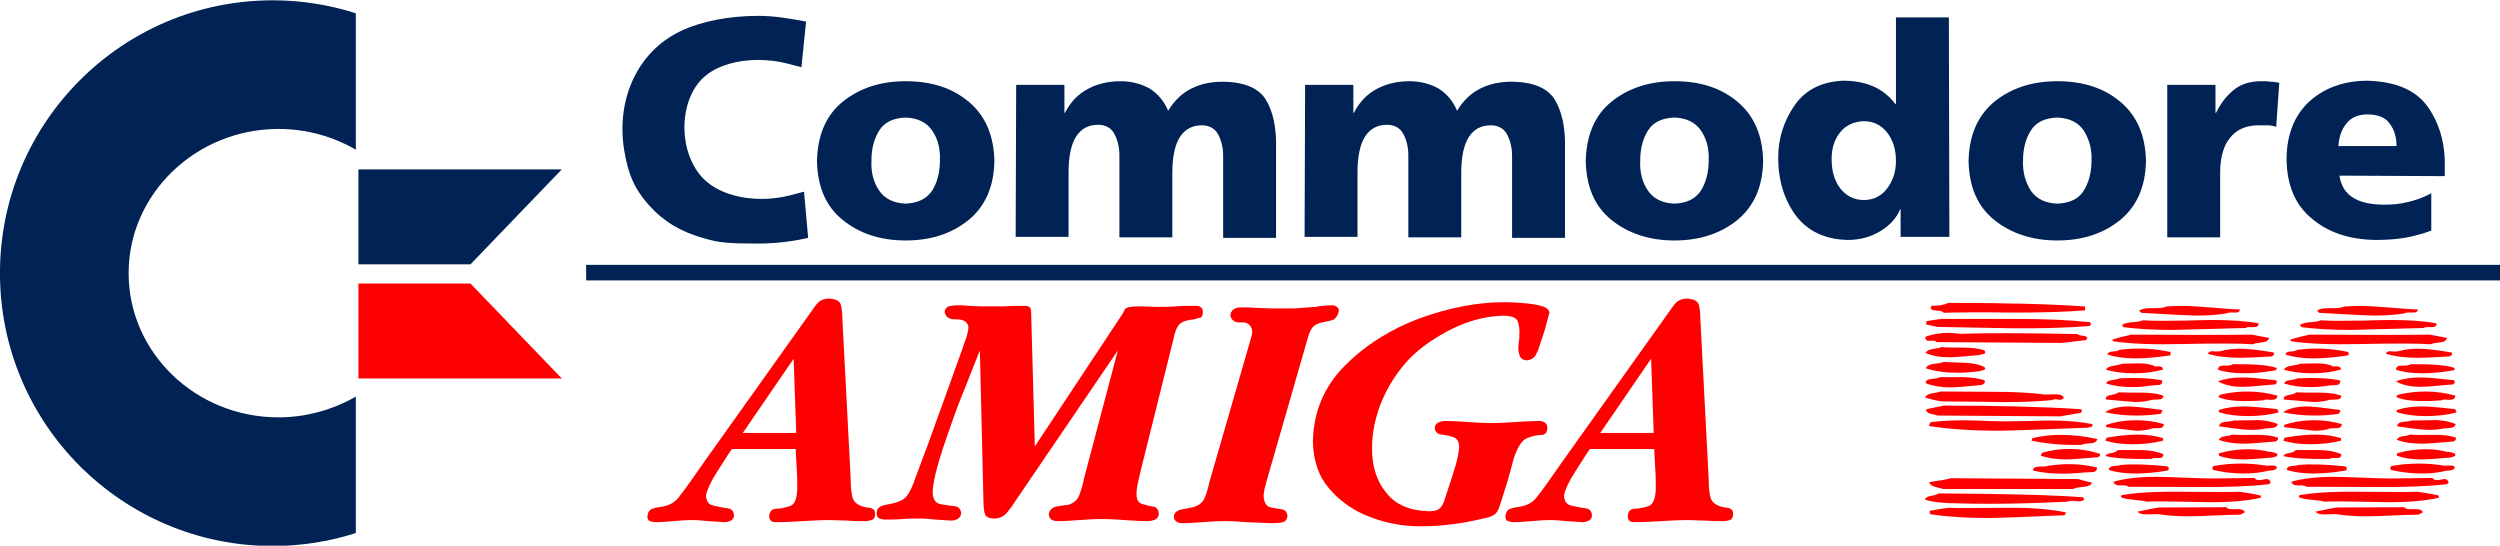 <?xml version="1.0" encoding="UTF-8" standalone="no"?>
<svg
   xmlns:dc="http://purl.org/dc/elements/1.1/"
   xmlns:cc="http://creativecommons.org/ns#"
   xmlns:rdf="http://www.w3.org/1999/02/22-rdf-syntax-ns#"
   xmlns:svg="http://www.w3.org/2000/svg"
   xmlns="http://www.w3.org/2000/svg"
   xmlns:xlink="http://www.w3.org/1999/xlink"
   xmlns:sodipodi="http://sodipodi.sourceforge.net/DTD/sodipodi-0.dtd"
   xmlns:inkscape="http://www.inkscape.org/namespaces/inkscape"
   xml:space="preserve"
   viewBox="-64 344.8 600.505 131.065"
   y="0px"
   x="0px"
   id="svg7148"
   version="1.1"
   sodipodi:docname="logo.svg"
   inkscape:version="0.92.4 (5da689c313, 2019-01-14)"
   width="600.505"
   height="131.065"><sodipodi:namedview
   pagecolor="#ffffff"
   bordercolor="#666666"
   borderopacity="1"
   objecttolerance="10"
   gridtolerance="10"
   guidetolerance="10"
   inkscape:pageopacity="0"
   inkscape:pageshadow="2"
   inkscape:window-width="1366"
   inkscape:window-height="704"
   id="namedview33"
   showgrid="false"
   inkscape:zoom="1.0210505"
   inkscape:cx="314.6719"
   inkscape:cy="4.9950008"
   inkscape:window-x="0"
   inkscape:window-y="27"
   inkscape:window-maximized="1"
   inkscape:current-layer="text876" /><defs
   id="defs62"><clipPath
   id="clipPath842"
   clipPathUnits="userSpaceOnUse"><use
     height="100%"
     width="100%"
     id="use844"
     xlink:href="#g838"
     y="0"
     x="0"
     transform="translate(3.0973467e-6,-2.9212866e-5)" /></clipPath>
	
	
	
	
	
	
	
	
</defs>
<g
   id="g838"
   transform="translate(-3.0973467e-6,2.9212866e-5)"><g
   aria-label="500"
   transform="scale(1.032,0.969)"
   style="font-style:normal;font-variant:normal;font-weight:normal;font-stretch:normal;font-size:54.274px;line-height:1.25;font-family:BoobToob;-inkscape-font-specification:'BoobToob, Normal';font-variant-ligatures:discretionary-ligatures historical-ligatures;font-variant-caps:normal;font-variant-numeric:normal;font-feature-settings:normal;text-align:start;letter-spacing:0px;word-spacing:0px;writing-mode:lr-tb;text-anchor:start;fill:#ff0000;fill-opacity:1;stroke:none;stroke-width:0.814"
   id="text876"><g
     id="g926"
     transform="matrix(1.246,0,0,1.246,15.251,-87.464)"><g
       id="g901"
       transform="scale(0.969,1.032)"><g
   id="Logo">
		<path
   id="path3002"
   d="m -11.4,344.8 c -29.1,0 -52.6,23.6 -52.6,52.6 0,29.1 23.6,52.6 52.6,52.6 5.6,0 11,-0.9 16,-2.5 v -26.3 c -4.4,2.5 -9.5,4 -14.9,4 -16,0 -28.9,-12.5 -28.9,-27.8 0,-15.3 13,-27.8 28.9,-27.8 5.5,0 10.6,1.5 14.9,4 v -26.3 c -5,-1.6 -10.4,-2.5 -16,-2.5 z"
   inkscape:connector-curvature="0"
   style="fill:#002255" />
		<polygon
   id="polygon9367"
   points="26.7,395.7 5.1,395.7 5.1,377.4 44.3,377.4 "
   style="fill:#002255" />
		<polygon
   id="polygon9369"
   points="26.7,399.4 5.1,399.4 5.1,417.7 44.3,417.7 "
   style="fill:#ff0000" />
	</g><g
   id="Commodore">
		<path
   id="path3067"
   d="m 110.6,391.1 c 5,0 9,-1.4 12.2,-4 3.2,-2.7 4.8,-6.4 4.9,-11.3 -0.1,-4.9 -1.7,-8.7 -4.9,-11.4 -3.2,-2.7 -7.2,-4 -12.2,-4 -5,0 -9,1.4 -12.2,4 -3.2,2.6 -4.8,6.5 -4.9,11.4 0.1,4.9 1.7,8.7 4.9,11.3 3.2,2.6 7.2,4 12.2,4 z m 0,-7.1 c -2.3,-0.1 -4,-0.9 -5.1,-2.5 -1.1,-1.6 -1.6,-3.5 -1.5,-5.8 0,-2.3 0.5,-4.2 1.5,-5.8 1,-1.6 2.7,-2.4 5.1,-2.5 2.3,0.1 4,0.9 5.1,2.5 1.1,1.6 1.6,3.5 1.5,5.8 0,2.2 -0.5,4.2 -1.5,5.8 -1.1,1.6 -2.8,2.4 -5.1,2.5 z"
   inkscape:connector-curvature="0"
   style="fill:#002255" />
		<path
   id="path3069"
   d="M 131.8,390.4 H 142 V 378 c 0,-3.1 0.5,-5.5 1.5,-7 1,-1.5 2.4,-2.2 4.2,-2.2 1.4,0 2.5,0.6 3.1,1.7 0.6,1.1 1,2.5 1,4.2 v 15.8 H 162 v -12.4 c 0,-3.1 0.5,-5.5 1.5,-7 1,-1.5 2.4,-2.2 4.2,-2.2 1.4,0 2.5,0.6 3.1,1.7 0.6,1.1 1,2.5 1,4.2 v 15.8 H 182 v -17.3 c 0.1,-4 -0.6,-7.1 -2,-9.4 -1.4,-2.2 -4.2,-3.4 -8.4,-3.4 -2.1,0 -4.1,0.4 -5.9,1.3 -1.8,0.9 -3.3,2.3 -4.5,4.3 -0.8,-1.9 -2,-3.3 -3.6,-4.3 -1.6,-0.9 -3.5,-1.4 -5.6,-1.4 -2.3,0 -4.5,0.5 -6.3,1.5 -1.9,1 -3.3,2.5 -4.4,4.6 h -0.1 v -5.4 h -9.3 z"
   inkscape:connector-curvature="0"
   style="fill:#002255" />
		<path
   id="path3071"
   d="m 187.5,390.4 h 10.2 V 378 c 0,-3.1 0.5,-5.5 1.5,-7 1,-1.5 2.4,-2.2 4.2,-2.2 1.4,0 2.5,0.6 3.1,1.7 0.6,1.1 1,2.5 1,4.2 v 15.8 h 10.2 v -12.4 c 0,-3.1 0.5,-5.5 1.5,-7 1,-1.5 2.4,-2.2 4.2,-2.2 1.4,0 2.5,0.6 3.1,1.7 0.6,1.1 1,2.5 1,4.2 v 15.8 h 10.2 v -17.3 c 0.1,-4 -0.6,-7.1 -2,-9.4 -1.4,-2.2 -4.2,-3.4 -8.4,-3.4 -2.1,0 -4.1,0.4 -5.9,1.3 -1.8,0.9 -3.3,2.3 -4.5,4.3 -0.8,-1.9 -2,-3.3 -3.6,-4.3 -1.6,-0.9 -3.5,-1.4 -5.6,-1.4 -2.3,0 -4.5,0.5 -6.3,1.5 -1.9,1 -3.3,2.5 -4.4,4.6 h -0.1 v -5.4 h -9.3 z"
   inkscape:connector-curvature="0"
   style="fill:#002255" />
		<path
   id="path3073"
   d="m 258.8,391.1 c 5,0 9,-1.4 12.2,-4 3.2,-2.7 4.8,-6.4 4.9,-11.3 -0.1,-4.9 -1.7,-8.7 -4.9,-11.4 -3.2,-2.7 -7.2,-4 -12.2,-4 -5,0 -9,1.4 -12.2,4 -3.2,2.6 -4.8,6.5 -4.9,11.4 0.1,4.9 1.7,8.7 4.9,11.3 3.2,2.6 7.3,4 12.2,4 z m 0,-7.1 c -2.3,-0.1 -4,-0.9 -5.1,-2.5 -1.1,-1.6 -1.6,-3.5 -1.5,-5.8 0,-2.3 0.5,-4.2 1.5,-5.8 1,-1.6 2.7,-2.4 5.1,-2.5 2.3,0.1 4,0.9 5.1,2.5 1.1,1.6 1.6,3.5 1.5,5.8 0,2.2 -0.5,4.2 -1.5,5.8 -1.1,1.6 -2.7,2.4 -5.1,2.5 z"
   inkscape:connector-curvature="0"
   style="fill:#002255" />
		<path
   id="path3075"
   d="m 311.7,348.1 h -10.2 v 16.7 h -0.1 c -1.3,-1.7 -2.8,-2.8 -4.5,-3.5 -1.7,-0.7 -3.6,-1 -5.6,-1 -4.1,0.2 -7.2,1.7 -9.3,4.7 -2.1,3 -3.2,6.4 -3.2,10.1 0,4.5 1.2,8.2 3.4,11.2 2.3,3 5.6,4.6 10,4.7 2.4,0 4.5,-0.6 6.3,-1.7 1.8,-1.1 3.1,-2.5 3.8,-4.2 h 0.1 v 5.3 h 9.4 z m -22.6,27.3 c 0,-2 0.5,-3.7 1.6,-5.1 1.1,-1.4 2.6,-2.1 4.6,-2.2 1.9,0 3.4,0.8 4.5,2.2 1.1,1.4 1.7,3.2 1.7,5.5 0,2.2 -0.7,4 -1.8,5.4 -1.1,1.4 -2.6,2.1 -4.4,2.1 -1.9,0 -3.4,-0.8 -4.5,-2.2 -1.1,-1.4 -1.7,-3.3 -1.7,-5.7 z"
   inkscape:connector-curvature="0"
   style="fill:#002255" />
		<path
   id="path3077"
   d="m 332.6,391.1 c 5,0 9,-1.4 12.2,-4 3.2,-2.7 4.8,-6.4 4.9,-11.3 -0.1,-4.9 -1.7,-8.7 -4.9,-11.4 -3.2,-2.7 -7.2,-4 -12.2,-4 -5,0 -9,1.4 -12.2,4 -3.2,2.7 -4.8,6.5 -4.9,11.4 0.1,4.9 1.7,8.7 4.9,11.3 3.2,2.6 7.3,4 12.2,4 z m 0,-7.1 c -2.3,-0.1 -4,-0.9 -5.1,-2.5 -1,-1.6 -1.6,-3.5 -1.5,-5.8 0,-2.3 0.5,-4.2 1.5,-5.8 1,-1.6 2.7,-2.4 5.1,-2.5 2.3,0.1 4,0.9 5.1,2.5 1,1.6 1.6,3.5 1.5,5.8 0,2.2 -0.5,4.2 -1.5,5.8 -1,1.6 -2.7,2.4 -5.1,2.5 z"
   inkscape:connector-curvature="0"
   style="fill:#002255" />
		<path
   id="path3079"
   d="m 375.4,360.7 c -0.5,-0.1 -1.1,-0.2 -1.7,-0.2 -0.6,-0.1 -1.2,-0.1 -1.8,-0.1 -2.2,0 -4,0.6 -5.3,1.7 -1.4,1.1 -2.5,2.6 -3.4,4.4 h -0.1 v -5.4 h -9.3 v 29.4 H 364 v -12.4 c 0,-2.9 0.6,-5.2 1.9,-6.8 1.3,-1.6 3.1,-2.4 5.5,-2.4 0.6,0 1.2,0 1.7,0 0.6,0 1.1,0.1 1.7,0.3 z"
   inkscape:connector-curvature="0"
   style="fill:#002255" />
		<path
   id="path3081"
   d="m 407.3,378.7 v -1.9 c 0.1,-4.5 -1.1,-8.4 -3.3,-11.5 -2.3,-3.2 -6.1,-4.8 -11.5,-5 -4.7,0 -8.4,1.4 -11.3,4 -2.9,2.7 -4.4,6.4 -4.4,11.3 0.1,4.9 1.7,8.7 4.9,11.3 3.2,2.7 7.2,4 12.2,4.1 1.9,0 3.8,-0.1 5.6,-0.4 1.8,-0.3 3.6,-0.8 5.2,-1.4 V 382 c -1.5,0.8 -3.1,1.4 -4.6,1.7 -1.5,0.4 -3,0.5 -4.4,0.5 -2.5,0 -4.5,-0.4 -6,-1.3 -1.5,-0.9 -2.4,-2.3 -2.7,-4.3 z m -20.5,-5.8 c 0.1,-1.7 0.6,-3.2 1.5,-4.3 0.9,-1.2 2.3,-1.8 4.1,-1.8 2,0 3.5,0.6 4.3,1.8 0.9,1.2 1.3,2.6 1.3,4.3 z"
   inkscape:connector-curvature="0"
   style="fill:#002255" />
		<path
   id="path3064"
   d="m 71.8,390.7 c -4.4,-1.2 -7.8,-3.2 -10.6,-6.3 -2.8,-3.1 -4.1,-5.9 -4.9,-10.9 -1.5,-9.8 2.7,-18.8 10.8,-22.7 4.1,-2 9.6,-3 15.1,-3 3.4,0 6.4,0.6 9.2,1.1 l -0.9,8.8 c 0,0 -0.7,-0.2 -2.7,-0.7 -1.9,-0.5 -3.8,-0.7 -5.7,-0.7 -3.8,0 -7.5,1 -9.9,2.9 -5.7,4.4 -5.7,15.9 0.2,20.7 3.6,3 10.1,4 15.9,2.5 l 2.7,-0.7 0.8,8.9 c -1.7,0.4 -5.3,1.1 -9.7,1.1 -5.8,0 -7.6,-0.2 -10.3,-1 z"
   inkscape:connector-curvature="0"
   style="fill:#002255" />
	</g><rect
   id="Line"
   x="49"
   y="395.8"
   width="369"
   height="3"
   style="fill:#002255" /><g
   id="Amiga">
		<path
   id="path6187"
   d="m 104.7,443.9 c 0,-0.5 -0.1,-0.9 -0.4,-1 -0.3,-0.2 -0.6,-0.3 -1.1,-0.3 -1.6,-0.3 -2.5,-0.9 -2.8,-1.8 -0.3,-1 -0.4,-2.2 -0.4,-3.7 l -1.6,-30.8 c 0,-1.1 -0.1,-2 -0.3,-2.8 -0.2,-0.7 -0.9,-1.1 -2.2,-1.2 -1.1,0 -1.9,0.4 -2.4,1 -0.5,0.6 -1,1.4 -1.6,2.2 l -19.8,27.8 -3.3,4.7 c -0.7,1 -1.4,1.9 -2.1,2.8 -0.8,0.9 -1.8,1.4 -3,1.6 -0.7,0.1 -1.3,0.2 -1.9,0.4 -0.6,0.2 -0.9,0.7 -1,1.5 0,0.5 0.2,0.8 0.5,0.9 0.3,0.1 0.7,0.2 1.1,0.2 1.1,0 2.3,-0.1 3.5,-0.2 1.2,-0.1 2.3,-0.2 3.5,-0.2 1.1,0 2.1,0.1 3.1,0.2 1,0.1 2.1,0.1 3.1,0.2 0.5,0 0.9,-0.1 1.3,-0.3 0.4,-0.2 0.6,-0.6 0.6,-1.1 -0.1,-0.8 -0.5,-1.2 -1.4,-1.3 -0.9,-0.1 -1.7,-0.3 -2.6,-0.5 -0.9,-0.2 -1.3,-0.8 -1.4,-1.9 0.2,-1.1 0.9,-2.7 2.2,-4.7 1.3,-2 2.2,-3.5 2.8,-4.3 h 12.3 c 0.1,1.3 0.1,2.6 0.2,3.9 0.1,1.3 0.1,2.6 0.1,3.9 -0.1,1.8 -0.5,2.9 -1.4,3.2 -0.9,0.3 -1.8,0.5 -2.6,0.5 -0.9,0 -1.4,0.6 -1.4,1.5 0,0.4 0.1,0.7 0.4,0.9 0.3,0.2 0.6,0.2 1,0.2 1.7,0 3.4,-0.1 5.1,-0.2 1.7,-0.1 3.4,-0.2 5.1,-0.2 1.1,0 2.3,0.1 3.4,0.1 1.1,0.1 2.3,0.1 3.4,0.1 0.5,0 1,-0.1 1.3,-0.2 0.5,-0.2 0.7,-0.5 0.7,-1.1 z M 89.5,428.2 H 79.2 L 89,413.9 Z"
   inkscape:connector-curvature="0"
   style="fill:#ff0000" />
		<path
   id="path4766"
   d="m 194.1,404.7 c 0,-0.4 -0.1,-0.6 -0.4,-0.8 -0.2,-0.2 -0.5,-0.3 -0.9,-0.3 -0.6,0 -1.1,0 -1.6,0.1 -0.5,0 -1.1,0.1 -1.6,0.2 -1.4,0.1 -2.7,0.2 -4.1,0.3 -1.4,0 -2.8,0 -4.2,0 -1,0 -2,-0.1 -3.1,-0.1 -1,-0.1 -2,-0.1 -3.1,-0.1 -0.5,0 -0.9,0.1 -1.3,0.4 -0.4,0.3 -0.6,0.7 -0.6,1.2 0.2,0.9 0.9,1.4 2.1,1.3 1.2,-0.1 1.9,0.5 2.1,1.6 0,0.3 0,0.6 -0.1,1 -0.1,0.3 -0.2,0.6 -0.3,1 l -7.8,27 c -0.3,1.3 -0.6,2.4 -1,3.3 -0.4,0.9 -1.2,1.5 -2.5,1.8 -0.6,0.1 -1.3,0.2 -2.1,0.4 -0.8,0.2 -1.3,0.7 -1.3,1.4 0,0.4 0.2,0.7 0.5,0.9 0.3,0.2 0.7,0.3 1.1,0.3 1.3,0 2.7,-0.1 4,-0.2 1.4,-0.1 2.7,-0.2 4.1,-0.2 1.5,0 2.9,0.1 4.4,0.2 1.5,0.1 2.9,0.1 4.4,0.2 0.6,0 1.3,0 2.1,-0.1 0.8,-0.1 1.2,-0.5 1.3,-1.3 -0.1,-0.8 -0.5,-1.2 -1.2,-1.3 -0.7,-0.1 -1.5,-0.2 -2.2,-0.4 -0.7,-0.2 -1.1,-0.9 -1.2,-2.1 0,-0.5 0.1,-1 0.2,-1.5 0.1,-0.5 0.3,-1 0.4,-1.5 l 7.8,-27.1 c 0.3,-1.1 0.6,-1.9 1,-2.4 0.4,-0.5 1.2,-0.9 2.3,-1.1 0.6,-0.1 1.2,-0.2 1.9,-0.5 0.5,-0.5 0.8,-0.9 0.9,-1.6 z"
   inkscape:connector-curvature="0"
   style="fill:#ff0000" />
		<path
   id="path4768"
   d="m 234.7,405 c -0.1,-0.7 -0.8,-1.1 -2,-1.4 -1.3,-0.3 -2.6,-0.4 -4,-0.5 -1.4,-0.1 -2.3,-0.1 -2.8,-0.1 -5.2,0 -10.6,1.1 -16.2,3.1 -5.6,2.1 -10.4,5.1 -14.4,9.1 -4,4 -6.1,8.9 -6.2,14.7 0.1,3.7 1.1,6.7 3.2,9.1 2.1,2.4 4.6,4.2 7.8,5.4 3.1,1.2 6.3,1.8 9.7,1.8 2,0 4,-0.1 6.1,-0.4 2,-0.2 4,-0.6 6,-1.1 0.7,-0.1 1.4,-0.3 1.9,-0.6 0.5,-0.2 0.9,-0.7 1.2,-1.5 0.5,-1.5 1,-3.1 1.5,-4.7 0.5,-1.6 0.9,-3.2 1.3,-4.7 0.7,-2.2 1.6,-3.6 2.6,-4 1,-0.4 1.9,-0.6 2.7,-0.6 0.8,0 1.2,-0.5 1.2,-1.5 0,-0.4 -0.2,-0.7 -0.5,-0.9 -0.3,-0.2 -0.7,-0.3 -1,-0.3 -1.5,0 -3.1,0.1 -4.6,0.2 -1.6,0.1 -3.1,0.2 -4.7,0.2 -1.5,0 -3,-0.1 -4.4,-0.2 -1.5,-0.1 -3,-0.2 -4.4,-0.2 -0.5,0 -1,0.1 -1.4,0.3 -0.5,0.2 -0.7,0.6 -0.7,1.1 0.1,0.7 0.5,1.1 1.2,1.2 0.8,0.1 1.5,0.2 2.3,0.5 0.8,0.2 1.2,0.9 1.2,2 -0.1,1.2 -0.4,2.7 -1.1,4.8 -0.6,2 -1.2,3.6 -1.6,4.9 -0.2,0.9 -0.6,1.6 -1,2 -0.4,0.4 -1.1,0.6 -2.1,0.6 -3.6,-0.1 -6.4,-1.2 -8.2,-3.5 -1.9,-2.3 -2.8,-5.1 -2.8,-8.6 0,-3.2 0.7,-6.4 2,-9.4 1.3,-3 3.1,-5.7 5.3,-8 2.2,-2.2 5,-4.1 8.2,-5.7 3.3,-1.6 6.5,-2.4 9.7,-2.5 1.5,0 2.4,0.3 2.8,0.9 0.3,0.6 0.5,1.6 0.4,3 0,0.4 0,0.7 -0.1,1.1 0,0.4 -0.1,0.7 -0.1,1.1 0,0.6 0.1,1.2 0.3,1.7 0.2,0.5 0.7,0.8 1.4,0.8 0.8,-0.1 1.3,-0.4 1.7,-1.1 0.4,-0.7 0.6,-1.4 0.8,-2 0.2,-0.5 0.5,-1.5 1,-3.1 0.4,-1.6 0.7,-2.6 0.8,-3 z"
   inkscape:connector-curvature="0"
   style="fill:#ff0000" />
		<path
   id="path4770"
   d="m 270.1,443.9 c 0,-0.5 -0.1,-0.9 -0.4,-1 -0.3,-0.2 -0.6,-0.3 -1.1,-0.3 -1.6,-0.3 -2.5,-0.9 -2.8,-1.8 -0.3,-1 -0.4,-2.2 -0.4,-3.7 l -1.6,-30.8 c 0,-1.1 -0.1,-2 -0.3,-2.8 -0.2,-0.7 -0.9,-1.1 -2.2,-1.2 -1.1,0 -1.9,0.4 -2.4,1 -0.5,0.6 -1,1.4 -1.6,2.2 l -19.8,27.8 -3.3,4.7 c -0.7,1 -1.4,1.9 -2.1,2.8 -0.8,0.9 -1.8,1.4 -3,1.6 -0.7,0.1 -1.3,0.2 -1.9,0.4 -0.6,0.2 -0.9,0.7 -1,1.5 0,0.5 0.2,0.8 0.5,0.9 0.3,0.1 0.7,0.2 1.1,0.2 1.1,0 2.3,-0.1 3.5,-0.2 1.2,-0.1 2.3,-0.2 3.5,-0.2 1.1,0 2.1,0.1 3.1,0.2 1.1,0.1 2.1,0.1 3.1,0.2 0.5,0 0.9,-0.1 1.3,-0.3 0.4,-0.2 0.6,-0.6 0.6,-1.1 -0.1,-0.8 -0.5,-1.2 -1.4,-1.3 -0.9,-0.1 -1.7,-0.3 -2.6,-0.5 -0.9,-0.2 -1.3,-0.8 -1.4,-1.9 0.2,-1.1 0.9,-2.7 2.2,-4.7 1.3,-2 2.2,-3.5 2.8,-4.3 h 12.4 c 0.1,1.3 0.1,2.6 0.2,3.9 0.1,1.3 0.1,2.6 0.1,3.9 -0.1,1.8 -0.5,2.9 -1.4,3.2 -0.9,0.3 -1.8,0.5 -2.6,0.5 -0.9,0 -1.4,0.6 -1.4,1.5 0,0.4 0.1,0.7 0.4,0.9 0.3,0.2 0.6,0.2 1,0.2 1.7,0 3.4,-0.1 5.1,-0.2 1.7,-0.1 3.4,-0.2 5.1,-0.2 1.1,0 2.3,0.1 3.4,0.1 1.1,0.1 2.3,0.1 3.4,0.1 0.5,0 1,-0.1 1.3,-0.2 0.4,-0.2 0.6,-0.5 0.6,-1.1 z m -15.3,-15.7 h -10.3 l 9.8,-14.3 z"
   inkscape:connector-curvature="0"
   style="fill:#ff0000" />
		<path
   id="path4764"
   d="m 167.9,404.9 c 0,-0.4 -0.1,-0.7 -0.4,-0.9 -0.2,-0.2 -0.5,-0.3 -0.9,-0.3 -1.3,0 -2.6,0 -3.9,0.1 -1.3,0.1 -2.6,0.1 -3.9,0.1 -0.7,0 -1.7,-0.1 -3.1,-0.1 -1.4,0 -2.3,0.1 -2.8,0.5 -0.1,0.1 -0.2,0.3 -0.2,0.4 -0.1,0.2 -0.2,0.3 -0.2,0.4 l -17,25.7 -0.7,-25.3 c 0,-0.5 0,-0.9 -0.1,-1.2 -0.1,-0.4 -0.4,-0.5 -0.9,-0.6 -1.4,0 -2.9,0 -4.3,0.1 -1.4,0 -2.9,0 -4.3,0 -0.8,0 -1.6,-0.1 -2.4,-0.1 -0.8,-0.1 -1.6,-0.1 -2.4,-0.1 -0.5,0 -1,0.1 -1.5,0.2 -0.5,0.2 -0.7,0.5 -0.8,1.1 0.2,1 1,1.5 2.3,1.4 1.4,0 2.1,0.5 2.3,1.4 0,0.7 -0.2,1.4 -0.4,2.1 -0.3,0.7 -0.5,1.4 -0.7,2 -1.5,4.2 -3,8.3 -4.5,12.5 -1.5,4.2 -3,8.3 -4.6,12.5 -0.6,1.8 -1.2,3 -1.8,3.7 -0.6,0.7 -1.8,1.2 -3.7,1.5 -0.5,0.1 -1,0.2 -1.4,0.5 -0.4,0.2 -0.6,0.6 -0.6,1.2 0,0.5 0.2,0.8 0.5,1 0.3,0.1 0.7,0.2 1.2,0.2 1.1,0 2.2,0 3.3,-0.1 1.1,-0.1 2.2,-0.1 3.3,-0.1 1,0 2,0.1 3,0.2 1,0.1 2,0.1 3,0.2 0.5,0 0.9,-0.1 1.3,-0.3 0.4,-0.2 0.6,-0.6 0.7,-1.1 -0.1,-0.9 -0.5,-1.3 -1.4,-1.4 -0.9,-0.1 -1.8,-0.2 -2.7,-0.4 -0.9,-0.2 -1.4,-1 -1.4,-2.4 0.1,-1.9 0.8,-4.8 2.1,-8.7 1.3,-3.8 2.6,-7.6 4.1,-11.2 1.4,-3.6 2.4,-6 2.9,-7.3 l 0.7,29.4 c 0,0.9 0.1,1.6 0.3,2.2 0.2,0.5 0.8,0.8 1.8,0.8 1,0 1.8,-0.4 2.4,-1.1 0.6,-0.7 1.1,-1.4 1.6,-2.2 l 19.8,-29.1 -6.5,24.6 c -0.2,1.1 -0.5,2.1 -0.9,3.2 -0.4,1.1 -1.2,1.7 -2.3,2 -0.7,0 -1.4,0.2 -2.2,0.3 -0.8,0.2 -1.3,0.7 -1.4,1.5 0,0.5 0.2,0.8 0.5,1 0.3,0.2 0.7,0.3 1.1,0.3 1.4,0 2.9,-0.1 4.3,-0.2 1.4,-0.1 2.9,-0.2 4.3,-0.2 1.5,0 3,0.1 4.4,0.2 1.5,0.1 3,0.2 4.4,0.2 0.6,0 1,-0.1 1.5,-0.3 0.4,-0.2 0.7,-0.6 0.7,-1.2 -0.1,-0.7 -0.4,-1.2 -1.1,-1.3 -0.7,-0.1 -1.4,-0.3 -2.1,-0.5 -0.7,-0.2 -1.1,-0.8 -1.1,-1.9 0,-0.7 0.1,-1.5 0.3,-2.3 0.2,-0.8 0.3,-1.5 0.5,-2.2 l 6.3,-25.3 c 0.2,-1.1 0.5,-2 0.9,-2.6 0.4,-0.6 1.1,-1 2.3,-1.2 0.6,0 1.2,-0.2 1.8,-0.4 0.3,0.1 0.7,-0.3 0.7,-1.1 z"
   inkscape:connector-curvature="0"
   style="fill:#ff0000" />
	</g>
</g><g
       id="text872"
       style="font-style:normal;font-variant:normal;font-weight:normal;font-stretch:normal;font-size:53.227px;line-height:1.25;font-family:BoobToob;-inkscape-font-specification:'BoobToob, Normal';font-variant-ligatures:discretionary-ligatures historical-ligatures;font-variant-caps:normal;font-variant-numeric:normal;font-feature-settings:normal;text-align:start;letter-spacing:0px;word-spacing:0px;writing-mode:lr-tb;text-anchor:start;fill:#ff0000;fill-opacity:1;stroke:none;stroke-width:1.083"
       transform="scale(0.969,1.032)"
       aria-label="500"><path
         id="path893"
         style="stroke-width:1.083"
         d="m 310.713,405.049 q 3.353,-0.16 13.626,-0.053 8.516,0 13.626,-0.426 v -0.745 q -9.528,-0.692 -26.294,-0.692 -1.544,0.639 -3.3,0.532 -0.16,0.266 -0.16,0.426 0,0.479 1.118,0.532 1.171,0.053 1.384,0.426 z m 28.051,2.555 0.319,-0.266 q 0,-0.373 -0.16,-0.479 -5.695,-0.639 -14.531,-0.639 -7.079,0 -14.212,0 l -2.768,0.426 -0.106,0.639 2.182,0.479 q 7.292,0.16 14.584,0.266 8.516,0.053 14.691,-0.426 z m -29.435,3.087 24.112,0.16 4.631,-0.532 0.319,-0.266 q -0.053,-0.532 -0.798,-0.586 -0.905,-0.053 -1.065,-0.319 -15.17,-0.319 -22.622,-0.053 -3.779,-0.532 -6.76,0.586 0,0.586 0.426,0.745 0.106,0 0.958,0 0.586,-0.053 0.798,0.266 z m 8.197,2.502 q 0.053,-0.053 0.692,-0.16 0.479,-0.053 0.479,-0.319 0,-0.213 -0.106,-0.426 -1.544,-0.532 -4.152,-0.532 -3.407,0 -4.205,-0.106 -0.319,0.213 -1.65,0.373 -1.065,0.16 -1.384,0.745 1.756,0.852 4.684,0.852 1.224,0 5.642,-0.426 z m 1.065,2.342 q -1.331,-0.745 -3.779,-0.852 -2.076,-0.053 -4.152,-0.16 -0.373,0.213 -1.916,0.373 -1.224,0.16 -1.49,0.852 2.715,0.852 6.015,0.852 2.076,0 4.524,-0.319 0.106,-0.106 0.479,-0.16 0.426,-0.106 0.426,-0.319 0,-0.106 -0.106,-0.266 z m -8.623,1.916 q -0.266,0.213 -1.703,0.373 -1.118,0.106 -1.011,0.798 2.023,0.798 4.79,0.798 1.437,0 5.642,-0.426 0.958,-0.106 0.958,-0.692 0,-0.106 -0.106,-0.266 -1.65,-0.532 -4.152,-0.586 -2.182,0 -4.418,0 z m 21.663,4.418 q 0.213,-0.16 0.586,-0.16 0.16,0 0.479,0.053 0.319,0.053 0.479,0.053 0.426,0 0.692,-0.426 -0.319,-0.639 -1.544,-0.639 -2.236,0.053 -2.076,0.053 -4.045,-0.532 -10.113,-0.532 -5.057,0 -10.113,-0.053 -0.266,0.16 -1.65,0.373 -1.065,0.16 -1.224,0.852 0.426,0.053 1.81,0.426 1.065,0.266 1.81,0.266 1.969,0 6.92,0.053 4.365,0.106 6.92,0.053 3.832,-0.053 7.026,-0.373 z m 1.544,3.14 3.992,-0.692 q 0.053,-0.16 0.16,-0.373 0.106,-0.16 -0.213,-0.319 -10.486,-0.692 -26.347,-0.692 l -3.407,0.692 q -0.106,0.639 0.745,0.852 1.331,0.319 1.437,0.373 z m -13.52,0.905 q -7.026,-0.373 -11.391,0.213 -0.373,0.266 -0.373,0.745 5.855,0.905 13.466,0.905 2.236,0 17.086,-0.586 0.319,-0.053 0.692,-0.16 0.373,-0.106 0.213,-0.532 -3.407,-0.692 -8.091,-0.692 -1.49,0 -4.365,0.106 -2.874,0.053 -4.311,0.053 -1.597,0 -2.927,-0.053 z m 8.144,3.3 -0.16,0.479 q 4.684,0.958 9.687,0.798 0.319,-0.213 1.863,-0.319 0.905,-0.053 1.171,-0.798 -3.726,-0.798 -6.973,-0.798 -3.034,0 -5.589,0.639 z m 13.041,3.034 q -2.821,-0.958 -6.015,-0.958 -2.715,0 -5.163,0.745 -0.266,0.532 -0.266,0.532 2.076,0.745 4.95,0.745 1.118,0 6.068,-0.426 0,0 0.266,-0.16 0.266,-0.213 0.16,-0.479 z m -10.007,2.289 q -0.266,0.16 -1.756,0.16 -1.118,0 -1.171,0.745 3.886,0.958 9.474,0.426 0.16,-0.053 1.81,-0.106 1.118,0 1.065,-0.905 -2.661,-0.639 -5.323,-0.639 -1.863,0 -4.098,0.319 z m -18.736,2.395 q -1.331,0.373 -4.152,0.745 0.106,0.639 1.065,0.905 0.798,0.213 1.597,0.426 23.633,0 25.07,0 0.373,-0.266 2.076,-0.426 1.277,-0.106 1.544,-0.798 -0.958,-0.16 -2.715,-0.692 z m 25.496,3.673 q -8.197,-0.639 -27.891,-0.745 -0.319,0.319 -1.49,0.479 -0.958,0.16 -1.118,0.692 1.171,0.532 4.524,0.692 9.9,0.373 22.941,-0.266 0.479,-0.266 1.65,-0.106 1.011,0.16 1.49,-0.213 0.106,-0.266 -0.106,-0.532 z m -25.975,2.023 q -1.224,0.16 -3.619,0.586 l 0.053,0.639 q 4.631,0.745 11.071,0.745 2.715,0 14.904,-0.532 0.266,-0.532 0.266,-0.532 -4.365,-0.958 -11.284,-0.905 -9.634,0.106 -11.391,0 z"
         inkscape:connector-curvature="0" /><path
         id="path895"
         style="stroke-width:1.083"
         d="m 365.236,405.155 q 0.373,-0.213 1.011,-0.16 0.798,0 0.958,0 0.532,-0.106 0.639,-0.586 -1.756,-0.053 -5.429,-0.373 -3.673,-0.319 -5.695,-0.319 -1.597,0 -3.034,0.106 -0.692,0.319 -2.023,0.319 h -0.958 q -1.65,0 -2.342,0.479 l 0.426,0.426 q 9.049,0.532 10.486,0.532 3.407,0 5.961,-0.426 z m 3.673,2.821 q 0.266,-0.213 1.011,-0.16 0.798,0 1.011,-0.053 0.479,-0.106 0.479,-0.692 -3.513,-0.639 -8.729,-0.639 -1.703,0 -5.11,0.106 -3.353,0.053 -5.003,0.053 -1.916,0 -3.46,-0.106 -0.532,0.266 -2.023,0.373 -1.437,0.106 -2.023,0.532 l 0.319,0.426 q 4.045,0.532 9.687,0.532 -0.426,0 13.839,-0.373 z m -25.549,2.555 q 4.95,0.745 13.466,0.532 9.794,-0.213 13.466,0.053 0.319,-0.213 1.81,-0.373 1.118,-0.106 1.331,-0.852 l -3.353,-0.639 q -7.718,0.106 -23.207,0 -2.236,0.479 -3.619,0.958 0,0.319 0.106,0.319 z m 11.071,2.715 v -0.639 q -4.79,-1.065 -9.847,-0.426 -0.319,0.266 -1.224,0.319 -0.905,0 -1.118,0.586 2.395,0.745 5.482,0.745 2.768,0 6.707,-0.586 z m 9.794,-0.852 q -0.266,0.106 -0.692,0.106 -0.213,0 -0.532,0 -0.373,-0.053 -0.532,-0.053 -0.586,0 -0.852,0.479 2.555,0.798 6.281,0.798 1.384,0 6.015,-0.266 0.586,-0.213 0.479,-0.745 -4.205,-0.745 -6.547,-0.745 -1.969,0 -3.619,0.426 z m -11.231,3.566 q -0.106,-0.798 -1.437,-0.532 -1.118,-0.639 -3.247,-0.639 -3.513,0.053 -3.247,0.106 -0.373,0.16 -1.703,0.373 -1.065,0.16 -1.384,0.745 2.395,0.692 5.429,0.692 3.14,0 5.589,-0.745 z m 13.466,-1.011 q -0.319,0.319 -1.703,0.266 -1.171,0 -1.171,0.798 2.023,0.692 5.057,0.692 2.715,0 6.121,-0.586 l 0.16,-0.426 q -2.076,-0.798 -8.463,-0.745 z m -24.431,3.726 q 2.236,0.692 5.003,0.692 1.863,0 3.673,-0.319 0.532,0 1.597,-0.106 0.586,-0.106 0.532,-0.852 -2.874,-0.639 -8.197,-0.426 -0.319,0.213 -1.544,0.373 -0.905,0.106 -1.065,0.639 z m 21.557,-0.426 q 1.756,1.065 4.844,1.065 1.224,0 3.194,-0.213 2.715,-0.213 3.087,-0.266 0.266,-0.532 0.266,-0.532 l -0.266,-0.266 q -4.684,-0.532 -6.334,-0.532 -2.821,0 -4.79,0.745 z m -13.147,3.673 q 0.266,-0.16 1.597,-0.16 1.011,0 1.011,-0.745 -1.597,-0.586 -4.258,-0.586 -4.152,0 -4.418,-0.053 -0.266,0.319 -1.544,0.532 -1.011,0.16 -0.852,0.852 5.376,0.479 5.642,0.479 1.544,0 2.821,-0.319 z m 13.733,-1.118 q -0.16,0.053 -0.373,0.213 -0.16,0.106 -0.053,0.319 2.555,1.065 8.57,0.586 0.266,-0.16 0.745,-0.16 0.16,0 0.479,0.053 0.373,0 0.479,0 0.958,0 1.011,-0.798 -2.768,-0.798 -5.802,-0.798 -2.555,0 -5.057,0.586 z m -11.71,3.726 q 0.373,-0.266 0.373,-0.745 -5.003,-0.692 -6.387,-0.692 -2.927,0 -4.631,1.118 2.715,0.639 6.068,0.639 2.342,0 4.578,-0.319 z m 22.568,-0.905 q -4.578,-0.532 -6.44,-0.532 -2.768,0 -4.844,0.692 v 0.426 q 2.448,0.745 5.642,0.745 3.14,0 5.855,-0.692 0.053,-0.16 -0.106,-0.319 -0.106,-0.213 -0.106,-0.319 z m -33.001,3.034 v 0.426 q 5.536,0.692 5.855,0.692 1.437,0 2.661,-0.319 0.213,-0.213 1.544,-0.16 1.011,0 1.065,-0.798 -2.502,-0.745 -5.323,-0.745 -3.14,0 -5.802,0.905 z m 30.18,0.798 q 0.213,-0.106 1.703,-0.213 1.065,-0.053 1.171,-0.745 -1.49,-0.692 -4.045,-0.798 0.852,0.053 -4.471,0.106 -0.266,0.16 -1.65,0.266 -1.011,0.106 -1.118,0.852 4.631,0.692 6.121,0.692 1.224,0 2.289,-0.16 z m -19.215,2.236 v -0.479 q -2.129,-0.692 -4.95,-0.692 -2.395,0 -5.908,0.586 -0.266,0.532 -0.266,0.586 2.182,0.692 5.163,0.692 3.247,0 5.961,-0.692 z m 13.254,-1.171 q -0.266,0.213 -1.384,0.319 -0.905,0.16 -1.118,0.692 2.023,0.745 4.897,0.745 1.171,0 6.015,-0.426 0.586,-0.213 0.479,-0.745 -1.65,-0.586 -4.418,-0.532 -3.513,0.053 -4.471,-0.053 z m -15.489,4.684 q 0.266,-0.213 0.958,-0.16 0.745,0 0.905,-0.053 0.426,-0.106 0.426,-0.692 -1.65,-0.745 -4.258,-0.798 -2.236,0 -4.524,0 -0.319,0.426 -1.277,0.586 -0.958,0.106 -1.065,0.586 2.715,0.639 8.836,0.532 z m 22.781,-1.331 q -1.969,-0.532 -4.205,-0.532 -2.821,0 -5.589,0.798 l 0.053,0.479 q 1.969,0.692 4.737,0.692 1.331,0 5.642,-0.373 0.053,-0.106 0.532,-0.16 0.319,-0.106 0.319,-0.266 0,-0.16 -0.053,-0.319 -1.065,-0.426 -1.437,-0.319 z m -19.588,3.566 q 0.373,-0.479 -0.16,-0.798 -5.642,-0.585 -8.942,-0.266 -0.213,0.106 -1.384,0.213 -0.852,0.053 -0.958,0.745 2.182,0.692 5.216,0.692 2.715,0 6.228,-0.586 z m 18.789,-0.958 q -2.342,-0.373 -4.737,-0.373 -2.768,0 -5.269,0.479 -0.426,0.266 -0.106,0.745 2.927,0.692 5.908,0.692 2.608,0 4.737,-0.532 1.703,-0.053 1.65,-0.745 -0.319,-0.319 -1.011,-0.266 -1.065,0.053 -1.171,0 z m -2.129,2.395 -7.878,0.106 q -1.969,0 -5.642,-0.16 -3.886,-0.16 -5.536,-0.16 -4.897,0 -8.144,0.958 0.266,0.692 1.065,0.692 0.106,0 0.373,0 0.319,0 0.479,0 0.639,0 1.011,0.266 0.745,0 13.52,0.053 8.144,0.053 13.466,-0.532 l 0.426,-0.266 q -0.16,-0.745 -0.798,-0.745 -0.213,0 -0.692,0.106 -0.479,0.106 -0.745,0.106 -0.586,0 -0.905,-0.426 z m -2.874,2.661 q -2.182,0.106 -10.965,0 -6.76,-0.106 -10.965,0.532 -0.319,0.053 -0.692,0.106 -0.319,0.053 -0.213,0.426 0.798,0.373 2.395,0.479 1.81,0.16 2.502,0.373 2.502,-0.106 6.387,0 5.057,0.106 6.228,0.106 5.536,0 9.421,-0.852 v -0.426 q -1.384,-0.373 -4.098,-0.745 z m -2.555,2.981 -13.041,0.053 q -1.331,0.213 -4.045,0.798 0.426,0.586 1.81,0.532 2.023,-0.053 2.076,-0.053 2.608,0.426 5.855,0.426 1.756,0 5.003,-0.16 3.513,-0.16 5.057,-0.16 l 0.905,-0.479 q -0.266,-0.532 -1.277,-0.586 -0.798,0 -1.597,0 -0.479,-0.053 -0.745,-0.373 z"
         inkscape:connector-curvature="0" /><path
         id="path897"
         style="stroke-width:1.083"
         d="m 399.543,405.155 q 0.373,-0.213 1.011,-0.16 0.798,0 0.958,0 0.532,-0.106 0.639,-0.586 -1.756,-0.053 -5.429,-0.373 -3.673,-0.319 -5.695,-0.319 -1.597,0 -3.034,0.106 -0.692,0.319 -2.023,0.319 h -0.958 q -1.65,0 -2.342,0.479 l 0.426,0.426 q 9.049,0.532 10.486,0.532 3.407,0 5.961,-0.426 z m 3.673,2.821 q 0.266,-0.213 1.011,-0.16 0.798,0 1.011,-0.053 0.479,-0.106 0.479,-0.692 -3.513,-0.639 -8.729,-0.639 -1.703,0 -5.11,0.106 -3.353,0.053 -5.003,0.053 -1.916,0 -3.46,-0.106 -0.532,0.266 -2.023,0.373 -1.437,0.106 -2.023,0.532 l 0.319,0.426 q 4.045,0.532 9.687,0.532 -0.426,0 13.839,-0.373 z m -25.549,2.555 q 4.95,0.745 13.466,0.532 9.794,-0.213 13.466,0.053 0.319,-0.213 1.81,-0.373 1.118,-0.106 1.331,-0.852 l -3.353,-0.639 q -7.718,0.106 -23.207,0 -2.236,0.479 -3.619,0.958 0,0.319 0.106,0.319 z m 11.071,2.715 v -0.639 q -4.79,-1.065 -9.847,-0.426 -0.319,0.266 -1.224,0.319 -0.905,0 -1.118,0.586 2.395,0.745 5.482,0.745 2.768,0 6.707,-0.586 z m 9.794,-0.852 q -0.266,0.106 -0.692,0.106 -0.213,0 -0.532,0 -0.373,-0.053 -0.532,-0.053 -0.586,0 -0.852,0.479 2.555,0.798 6.281,0.798 1.384,0 6.015,-0.266 0.586,-0.213 0.479,-0.745 -4.205,-0.745 -6.547,-0.745 -1.969,0 -3.619,0.426 z m -11.231,3.566 q -0.106,-0.798 -1.437,-0.532 -1.118,-0.639 -3.247,-0.639 -3.513,0.053 -3.247,0.106 -0.373,0.16 -1.703,0.373 -1.065,0.16 -1.384,0.745 2.395,0.692 5.429,0.692 3.14,0 5.589,-0.745 z m 13.466,-1.011 q -0.319,0.319 -1.703,0.266 -1.171,0 -1.171,0.798 2.023,0.692 5.057,0.692 2.715,0 6.121,-0.586 l 0.16,-0.426 q -2.076,-0.798 -8.463,-0.745 z m -24.431,3.726 q 2.236,0.692 5.003,0.692 1.863,0 3.673,-0.319 0.532,0 1.597,-0.106 0.586,-0.106 0.532,-0.852 -2.874,-0.639 -8.197,-0.426 -0.319,0.213 -1.544,0.373 -0.905,0.106 -1.065,0.639 z m 21.557,-0.426 q 1.756,1.065 4.844,1.065 1.224,0 3.194,-0.213 2.715,-0.213 3.087,-0.266 0.266,-0.532 0.266,-0.532 l -0.266,-0.266 q -4.684,-0.532 -6.334,-0.532 -2.821,0 -4.79,0.745 z m -13.147,3.673 q 0.266,-0.16 1.597,-0.16 1.011,0 1.011,-0.745 -1.597,-0.586 -4.258,-0.586 -4.152,0 -4.418,-0.053 -0.266,0.319 -1.544,0.532 -1.011,0.16 -0.852,0.852 5.376,0.479 5.642,0.479 1.544,0 2.821,-0.319 z m 13.733,-1.118 q -0.16,0.053 -0.373,0.213 -0.16,0.106 -0.053,0.319 2.555,1.065 8.57,0.586 0.266,-0.16 0.745,-0.16 0.16,0 0.479,0.053 0.373,0 0.479,0 0.958,0 1.011,-0.798 -2.768,-0.798 -5.802,-0.798 -2.555,0 -5.057,0.586 z m -11.71,3.726 q 0.373,-0.266 0.373,-0.745 -5.003,-0.692 -6.387,-0.692 -2.928,0 -4.631,1.118 2.715,0.639 6.068,0.639 2.342,0 4.578,-0.319 z m 22.568,-0.905 q -4.578,-0.532 -6.44,-0.532 -2.768,0 -4.844,0.692 v 0.426 q 2.448,0.745 5.642,0.745 3.14,0 5.855,-0.692 0.053,-0.16 -0.106,-0.319 -0.106,-0.213 -0.106,-0.319 z m -33.001,3.034 v 0.426 q 5.536,0.692 5.855,0.692 1.437,0 2.661,-0.319 0.213,-0.213 1.544,-0.16 1.011,0 1.065,-0.798 -2.502,-0.745 -5.323,-0.745 -3.14,0 -5.802,0.905 z m 30.18,0.798 q 0.213,-0.106 1.703,-0.213 1.065,-0.053 1.171,-0.745 -1.49,-0.692 -4.045,-0.798 0.852,0.053 -4.471,0.106 -0.266,0.16 -1.65,0.266 -1.011,0.106 -1.118,0.852 4.631,0.692 6.121,0.692 1.224,0 2.289,-0.16 z m -19.215,2.236 v -0.479 q -2.129,-0.692 -4.95,-0.692 -2.395,0 -5.908,0.586 -0.266,0.532 -0.266,0.586 2.182,0.692 5.163,0.692 3.247,0 5.961,-0.692 z m 13.254,-1.171 q -0.266,0.213 -1.384,0.319 -0.905,0.16 -1.118,0.692 2.023,0.745 4.897,0.745 1.171,0 6.015,-0.426 0.586,-0.213 0.479,-0.745 -1.65,-0.586 -4.418,-0.532 -3.513,0.053 -4.471,-0.053 z m -15.489,4.684 q 0.266,-0.213 0.958,-0.16 0.745,0 0.905,-0.053 0.426,-0.106 0.426,-0.692 -1.65,-0.745 -4.258,-0.798 -2.236,0 -4.524,0 -0.319,0.426 -1.277,0.586 -0.958,0.106 -1.065,0.586 2.715,0.639 8.836,0.532 z m 22.781,-1.331 q -1.969,-0.532 -4.205,-0.532 -2.821,0 -5.589,0.798 l 0.053,0.479 q 1.969,0.692 4.737,0.692 1.331,0 5.642,-0.373 0.053,-0.106 0.532,-0.16 0.319,-0.106 0.319,-0.266 0,-0.16 -0.053,-0.319 -1.065,-0.426 -1.437,-0.319 z m -19.588,3.566 q 0.373,-0.479 -0.16,-0.798 -5.642,-0.585 -8.942,-0.266 -0.213,0.106 -1.384,0.213 -0.852,0.053 -0.958,0.745 2.182,0.692 5.216,0.692 2.715,0 6.228,-0.586 z m 18.789,-0.958 q -2.342,-0.373 -4.737,-0.373 -2.768,0 -5.269,0.479 -0.426,0.266 -0.106,0.745 2.928,0.692 5.908,0.692 2.608,0 4.737,-0.532 1.703,-0.053 1.65,-0.745 -0.319,-0.319 -1.011,-0.266 -1.065,0.053 -1.171,0 z m -2.129,2.395 -7.878,0.106 q -1.969,0 -5.642,-0.16 -3.886,-0.16 -5.536,-0.16 -4.897,0 -8.144,0.958 0.266,0.692 1.065,0.692 0.106,0 0.373,0 0.319,0 0.479,0 0.639,0 1.011,0.266 0.745,0 13.52,0.053 8.144,0.053 13.466,-0.532 l 0.426,-0.266 q -0.16,-0.745 -0.798,-0.745 -0.213,0 -0.692,0.106 -0.479,0.106 -0.745,0.106 -0.586,0 -0.905,-0.426 z m -2.874,2.661 q -2.182,0.106 -10.965,0 -6.76,-0.106 -10.965,0.532 -0.319,0.053 -0.692,0.106 -0.319,0.053 -0.213,0.426 0.798,0.373 2.395,0.479 1.81,0.16 2.502,0.373 2.502,-0.106 6.387,0 5.057,0.106 6.228,0.106 5.536,0 9.421,-0.852 v -0.426 q -1.384,-0.373 -4.098,-0.745 z m -2.555,2.981 -13.041,0.053 q -1.331,0.213 -4.045,0.798 0.426,0.586 1.81,0.532 2.023,-0.053 2.076,-0.053 2.608,0.426 5.855,0.426 1.756,0 5.003,-0.16 3.513,-0.16 5.057,-0.16 l 0.905,-0.479 q -0.266,-0.532 -1.277,-0.586 -0.798,0 -1.597,0 -0.479,-0.053 -0.745,-0.373 z"
         inkscape:connector-curvature="0" /></g></g></g>
</g>
</svg>